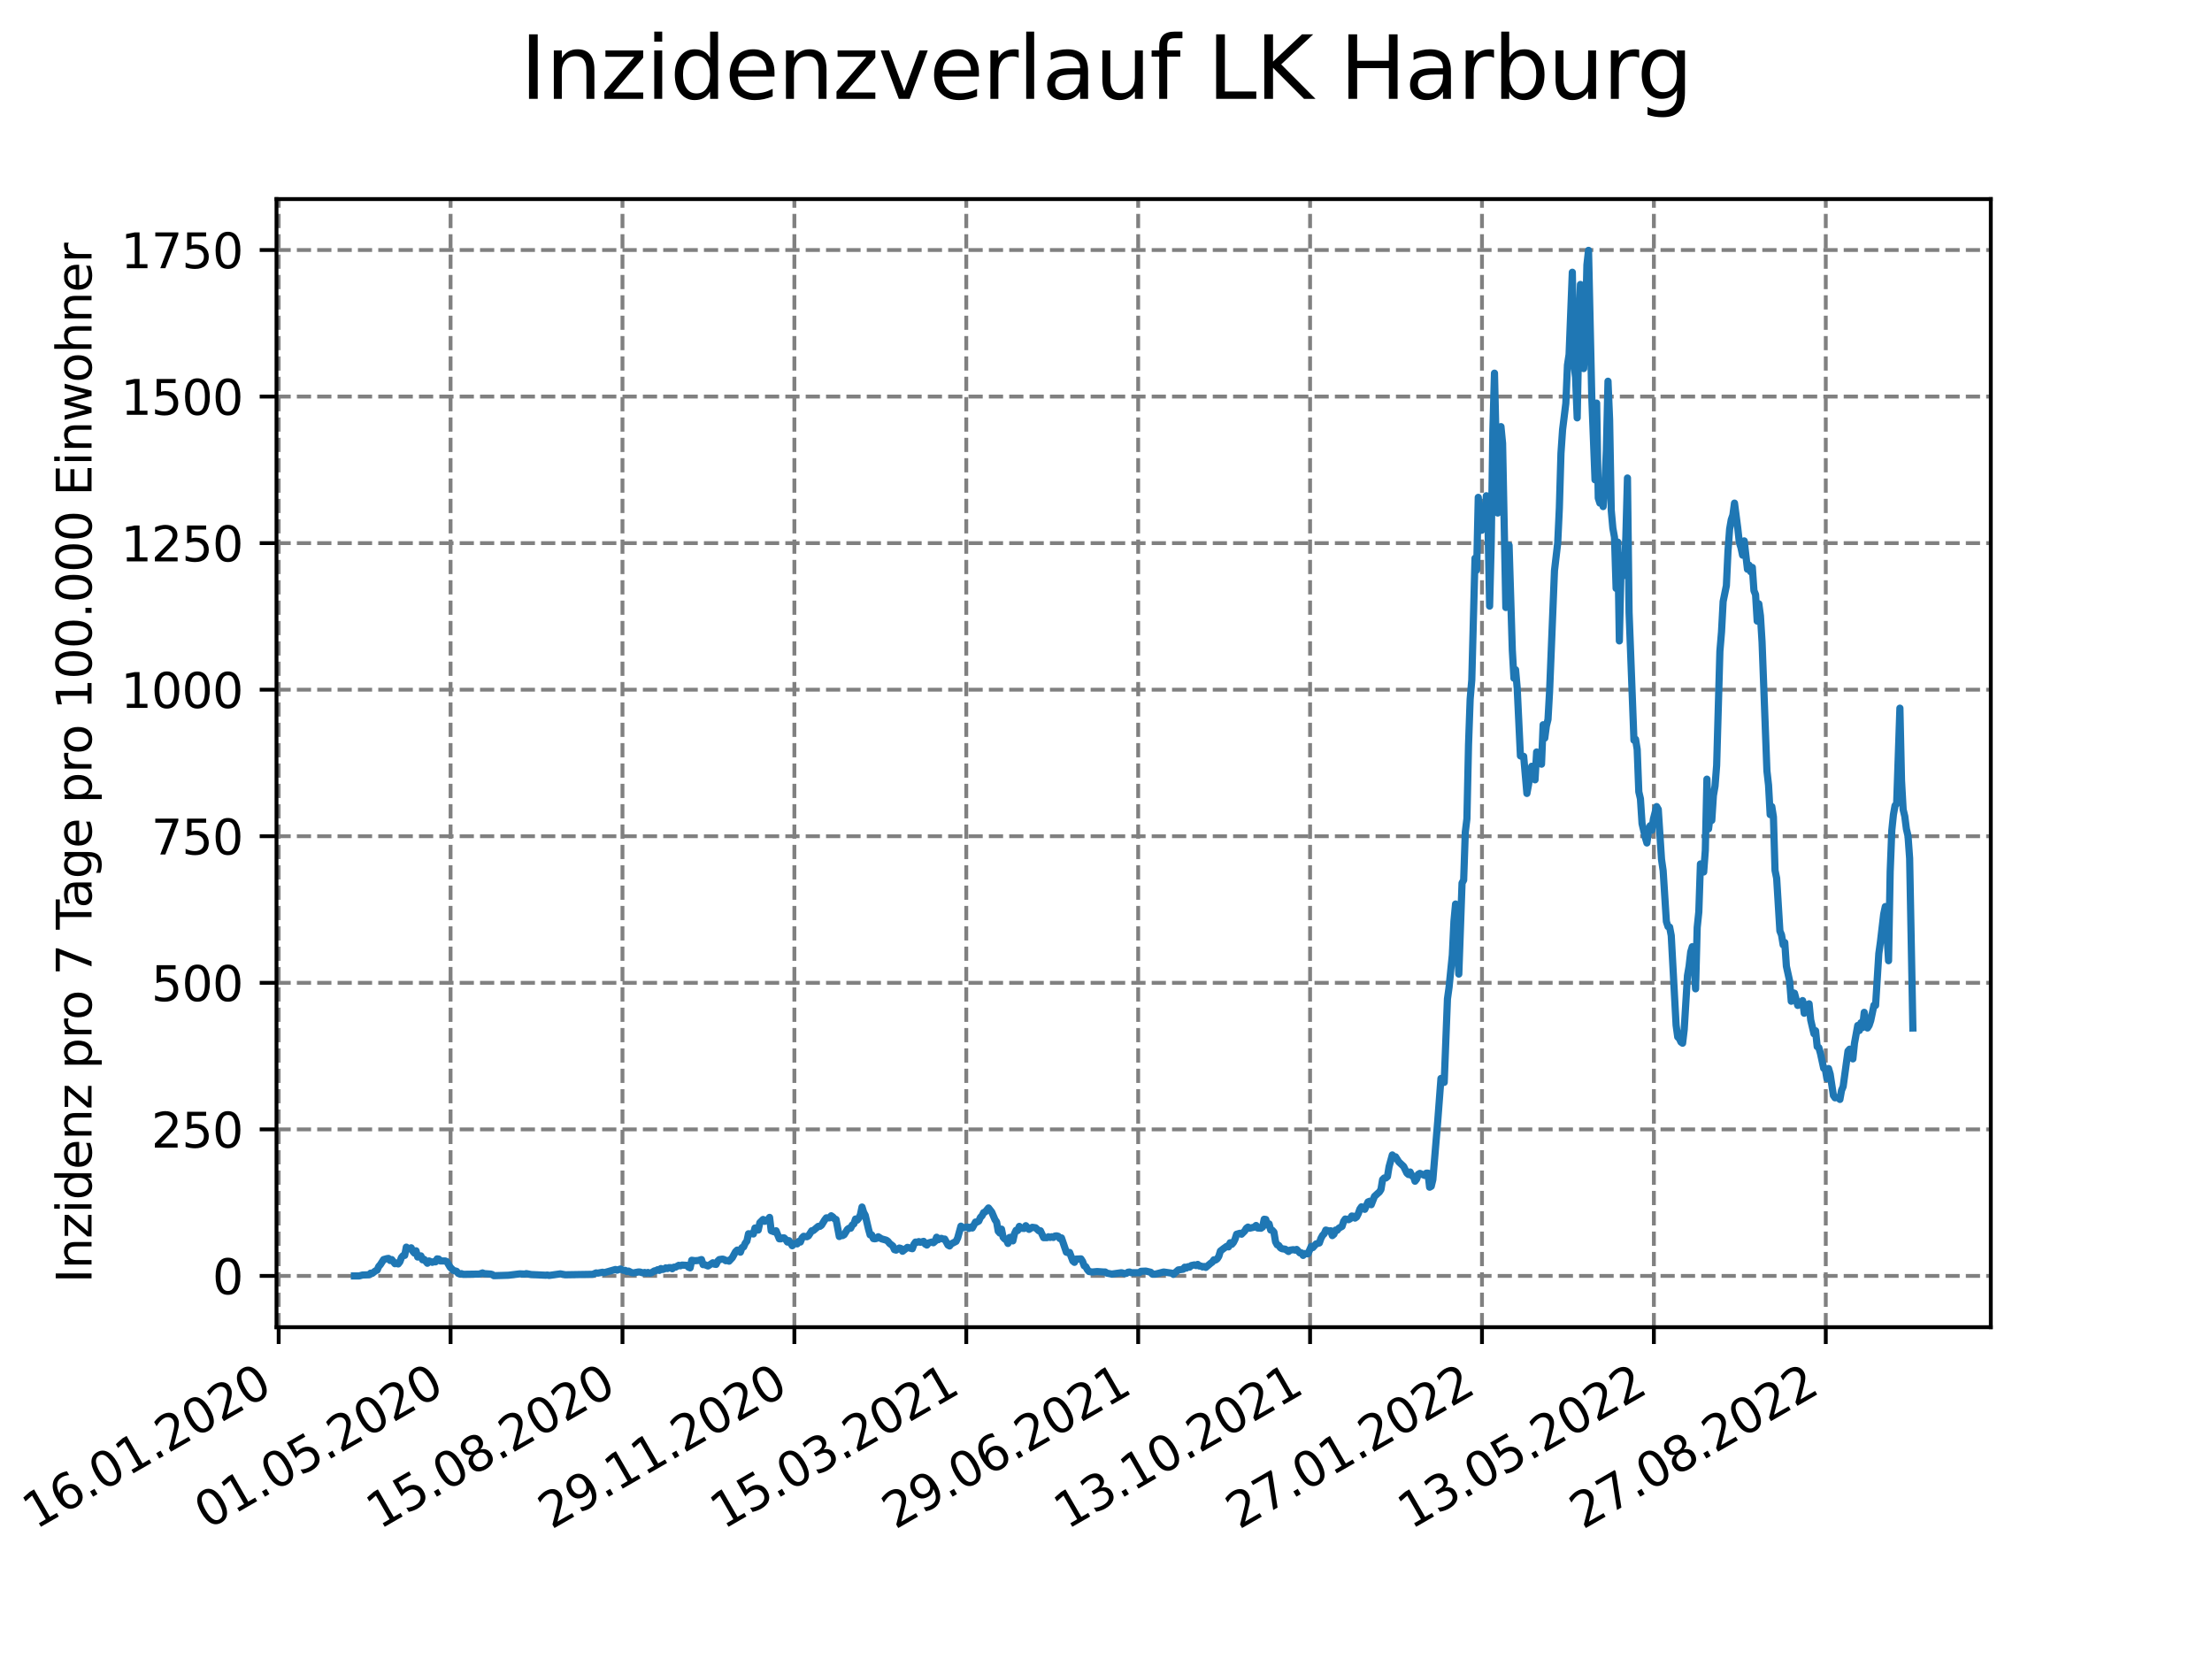 <?xml version="1.0" encoding="utf-8" standalone="no"?>
<!DOCTYPE svg PUBLIC "-//W3C//DTD SVG 1.1//EN"
  "http://www.w3.org/Graphics/SVG/1.1/DTD/svg11.dtd">
<svg xmlns:xlink="http://www.w3.org/1999/xlink" width="460.8pt" height="345.6pt" viewBox="0 0 460.8 345.6" xmlns="http://www.w3.org/2000/svg" version="1.1">
 <defs>
  <style type="text/css">*{stroke-linejoin: round; stroke-linecap: butt}</style>
 </defs>
 <g id="figure_1">
  <g id="patch_1">
   <path d="M 0 345.6 
L 460.8 345.6 
L 460.8 0 
L 0 0 
z
" style="fill: #ffffff"/>
  </g>
  <g id="axes_1">
   <g id="patch_2">
    <path d="M 57.6 276.48 
L 414.72 276.48 
L 414.72 41.472 
L 57.6 41.472 
z
" style="fill: #ffffff"/>
   </g>
   <g id="matplotlib.axis_1">
    <g id="xtick_1">
     <g id="line2d_1">
      <path d="M 58.053 276.48 
L 58.053 41.472 
" clip-path="url(#pe57110c3c1)" style="fill: none; stroke-dasharray: 2.96,1.28; stroke-dashoffset: 0; stroke: #808080; stroke-width: 0.8"/>
     </g>
     <g id="line2d_2">
      <defs>
       <path id="mdb5faaf3c0" d="M 0 0 
L 0 3.5 
" style="stroke: #000000; stroke-width: 0.8"/>
      </defs>
      <g>
       <use xlink:href="#mdb5faaf3c0" x="58.053" y="276.48" style="stroke: #000000; stroke-width: 0.8"/>
      </g>
     </g>
     <g id="text_1">
      <!-- 16.01.2020 -->
      <g transform="translate(7.428 318.689) rotate(-30) scale(0.1 -0.1)">
       <defs>
        <path id="DejaVuSans-31" d="M 794 531 
L 1825 531 
L 1825 4091 
L 703 3866 
L 703 4441 
L 1819 4666 
L 2450 4666 
L 2450 531 
L 3481 531 
L 3481 0 
L 794 0 
L 794 531 
z
" transform="scale(0.016)"/>
        <path id="DejaVuSans-36" d="M 2113 2584 
Q 1688 2584 1439 2293 
Q 1191 2003 1191 1497 
Q 1191 994 1439 701 
Q 1688 409 2113 409 
Q 2538 409 2786 701 
Q 3034 994 3034 1497 
Q 3034 2003 2786 2293 
Q 2538 2584 2113 2584 
z
M 3366 4563 
L 3366 3988 
Q 3128 4100 2886 4159 
Q 2644 4219 2406 4219 
Q 1781 4219 1451 3797 
Q 1122 3375 1075 2522 
Q 1259 2794 1537 2939 
Q 1816 3084 2150 3084 
Q 2853 3084 3261 2657 
Q 3669 2231 3669 1497 
Q 3669 778 3244 343 
Q 2819 -91 2113 -91 
Q 1303 -91 875 529 
Q 447 1150 447 2328 
Q 447 3434 972 4092 
Q 1497 4750 2381 4750 
Q 2619 4750 2861 4703 
Q 3103 4656 3366 4563 
z
" transform="scale(0.016)"/>
        <path id="DejaVuSans-2e" d="M 684 794 
L 1344 794 
L 1344 0 
L 684 0 
L 684 794 
z
" transform="scale(0.016)"/>
        <path id="DejaVuSans-30" d="M 2034 4250 
Q 1547 4250 1301 3770 
Q 1056 3291 1056 2328 
Q 1056 1369 1301 889 
Q 1547 409 2034 409 
Q 2525 409 2770 889 
Q 3016 1369 3016 2328 
Q 3016 3291 2770 3770 
Q 2525 4250 2034 4250 
z
M 2034 4750 
Q 2819 4750 3233 4129 
Q 3647 3509 3647 2328 
Q 3647 1150 3233 529 
Q 2819 -91 2034 -91 
Q 1250 -91 836 529 
Q 422 1150 422 2328 
Q 422 3509 836 4129 
Q 1250 4750 2034 4750 
z
" transform="scale(0.016)"/>
        <path id="DejaVuSans-32" d="M 1228 531 
L 3431 531 
L 3431 0 
L 469 0 
L 469 531 
Q 828 903 1448 1529 
Q 2069 2156 2228 2338 
Q 2531 2678 2651 2914 
Q 2772 3150 2772 3378 
Q 2772 3750 2511 3984 
Q 2250 4219 1831 4219 
Q 1534 4219 1204 4116 
Q 875 4013 500 3803 
L 500 4441 
Q 881 4594 1212 4672 
Q 1544 4750 1819 4750 
Q 2544 4750 2975 4387 
Q 3406 4025 3406 3419 
Q 3406 3131 3298 2873 
Q 3191 2616 2906 2266 
Q 2828 2175 2409 1742 
Q 1991 1309 1228 531 
z
" transform="scale(0.016)"/>
       </defs>
       <use xlink:href="#DejaVuSans-31"/>
       <use xlink:href="#DejaVuSans-36" x="63.623"/>
       <use xlink:href="#DejaVuSans-2e" x="127.246"/>
       <use xlink:href="#DejaVuSans-30" x="159.033"/>
       <use xlink:href="#DejaVuSans-31" x="222.656"/>
       <use xlink:href="#DejaVuSans-2e" x="286.279"/>
       <use xlink:href="#DejaVuSans-32" x="318.066"/>
       <use xlink:href="#DejaVuSans-30" x="381.689"/>
       <use xlink:href="#DejaVuSans-32" x="445.312"/>
       <use xlink:href="#DejaVuSans-30" x="508.936"/>
      </g>
     </g>
    </g>
    <g id="xtick_2">
     <g id="line2d_3">
      <path d="M 93.863 276.48 
L 93.863 41.472 
" clip-path="url(#pe57110c3c1)" style="fill: none; stroke-dasharray: 2.96,1.28; stroke-dashoffset: 0; stroke: #808080; stroke-width: 0.8"/>
     </g>
     <g id="line2d_4">
      <g>
       <use xlink:href="#mdb5faaf3c0" x="93.863" y="276.48" style="stroke: #000000; stroke-width: 0.8"/>
      </g>
     </g>
     <g id="text_2">
      <!-- 01.05.2020 -->
      <g transform="translate(43.238 318.689) rotate(-30) scale(0.1 -0.1)">
       <defs>
        <path id="DejaVuSans-35" d="M 691 4666 
L 3169 4666 
L 3169 4134 
L 1269 4134 
L 1269 2991 
Q 1406 3038 1543 3061 
Q 1681 3084 1819 3084 
Q 2600 3084 3056 2656 
Q 3513 2228 3513 1497 
Q 3513 744 3044 326 
Q 2575 -91 1722 -91 
Q 1428 -91 1123 -41 
Q 819 9 494 109 
L 494 744 
Q 775 591 1075 516 
Q 1375 441 1709 441 
Q 2250 441 2565 725 
Q 2881 1009 2881 1497 
Q 2881 1984 2565 2268 
Q 2250 2553 1709 2553 
Q 1456 2553 1204 2497 
Q 953 2441 691 2322 
L 691 4666 
z
" transform="scale(0.016)"/>
       </defs>
       <use xlink:href="#DejaVuSans-30"/>
       <use xlink:href="#DejaVuSans-31" x="63.623"/>
       <use xlink:href="#DejaVuSans-2e" x="127.246"/>
       <use xlink:href="#DejaVuSans-30" x="159.033"/>
       <use xlink:href="#DejaVuSans-35" x="222.656"/>
       <use xlink:href="#DejaVuSans-2e" x="286.279"/>
       <use xlink:href="#DejaVuSans-32" x="318.066"/>
       <use xlink:href="#DejaVuSans-30" x="381.689"/>
       <use xlink:href="#DejaVuSans-32" x="445.312"/>
       <use xlink:href="#DejaVuSans-30" x="508.936"/>
      </g>
     </g>
    </g>
    <g id="xtick_3">
     <g id="line2d_5">
      <path d="M 129.673 276.48 
L 129.673 41.472 
" clip-path="url(#pe57110c3c1)" style="fill: none; stroke-dasharray: 2.96,1.28; stroke-dashoffset: 0; stroke: #808080; stroke-width: 0.8"/>
     </g>
     <g id="line2d_6">
      <g>
       <use xlink:href="#mdb5faaf3c0" x="129.673" y="276.48" style="stroke: #000000; stroke-width: 0.8"/>
      </g>
     </g>
     <g id="text_3">
      <!-- 15.08.2020 -->
      <g transform="translate(79.048 318.689) rotate(-30) scale(0.1 -0.1)">
       <defs>
        <path id="DejaVuSans-38" d="M 2034 2216 
Q 1584 2216 1326 1975 
Q 1069 1734 1069 1313 
Q 1069 891 1326 650 
Q 1584 409 2034 409 
Q 2484 409 2743 651 
Q 3003 894 3003 1313 
Q 3003 1734 2745 1975 
Q 2488 2216 2034 2216 
z
M 1403 2484 
Q 997 2584 770 2862 
Q 544 3141 544 3541 
Q 544 4100 942 4425 
Q 1341 4750 2034 4750 
Q 2731 4750 3128 4425 
Q 3525 4100 3525 3541 
Q 3525 3141 3298 2862 
Q 3072 2584 2669 2484 
Q 3125 2378 3379 2068 
Q 3634 1759 3634 1313 
Q 3634 634 3220 271 
Q 2806 -91 2034 -91 
Q 1263 -91 848 271 
Q 434 634 434 1313 
Q 434 1759 690 2068 
Q 947 2378 1403 2484 
z
M 1172 3481 
Q 1172 3119 1398 2916 
Q 1625 2713 2034 2713 
Q 2441 2713 2670 2916 
Q 2900 3119 2900 3481 
Q 2900 3844 2670 4047 
Q 2441 4250 2034 4250 
Q 1625 4250 1398 4047 
Q 1172 3844 1172 3481 
z
" transform="scale(0.016)"/>
       </defs>
       <use xlink:href="#DejaVuSans-31"/>
       <use xlink:href="#DejaVuSans-35" x="63.623"/>
       <use xlink:href="#DejaVuSans-2e" x="127.246"/>
       <use xlink:href="#DejaVuSans-30" x="159.033"/>
       <use xlink:href="#DejaVuSans-38" x="222.656"/>
       <use xlink:href="#DejaVuSans-2e" x="286.279"/>
       <use xlink:href="#DejaVuSans-32" x="318.066"/>
       <use xlink:href="#DejaVuSans-30" x="381.689"/>
       <use xlink:href="#DejaVuSans-32" x="445.312"/>
       <use xlink:href="#DejaVuSans-30" x="508.936"/>
      </g>
     </g>
    </g>
    <g id="xtick_4">
     <g id="line2d_7">
      <path d="M 165.483 276.48 
L 165.483 41.472 
" clip-path="url(#pe57110c3c1)" style="fill: none; stroke-dasharray: 2.96,1.28; stroke-dashoffset: 0; stroke: #808080; stroke-width: 0.8"/>
     </g>
     <g id="line2d_8">
      <g>
       <use xlink:href="#mdb5faaf3c0" x="165.483" y="276.48" style="stroke: #000000; stroke-width: 0.8"/>
      </g>
     </g>
     <g id="text_4">
      <!-- 29.11.2020 -->
      <g transform="translate(114.858 318.689) rotate(-30) scale(0.1 -0.1)">
       <defs>
        <path id="DejaVuSans-39" d="M 703 97 
L 703 672 
Q 941 559 1184 500 
Q 1428 441 1663 441 
Q 2288 441 2617 861 
Q 2947 1281 2994 2138 
Q 2813 1869 2534 1725 
Q 2256 1581 1919 1581 
Q 1219 1581 811 2004 
Q 403 2428 403 3163 
Q 403 3881 828 4315 
Q 1253 4750 1959 4750 
Q 2769 4750 3195 4129 
Q 3622 3509 3622 2328 
Q 3622 1225 3098 567 
Q 2575 -91 1691 -91 
Q 1453 -91 1209 -44 
Q 966 3 703 97 
z
M 1959 2075 
Q 2384 2075 2632 2365 
Q 2881 2656 2881 3163 
Q 2881 3666 2632 3958 
Q 2384 4250 1959 4250 
Q 1534 4250 1286 3958 
Q 1038 3666 1038 3163 
Q 1038 2656 1286 2365 
Q 1534 2075 1959 2075 
z
" transform="scale(0.016)"/>
       </defs>
       <use xlink:href="#DejaVuSans-32"/>
       <use xlink:href="#DejaVuSans-39" x="63.623"/>
       <use xlink:href="#DejaVuSans-2e" x="127.246"/>
       <use xlink:href="#DejaVuSans-31" x="159.033"/>
       <use xlink:href="#DejaVuSans-31" x="222.656"/>
       <use xlink:href="#DejaVuSans-2e" x="286.279"/>
       <use xlink:href="#DejaVuSans-32" x="318.066"/>
       <use xlink:href="#DejaVuSans-30" x="381.689"/>
       <use xlink:href="#DejaVuSans-32" x="445.312"/>
       <use xlink:href="#DejaVuSans-30" x="508.936"/>
      </g>
     </g>
    </g>
    <g id="xtick_5">
     <g id="line2d_9">
      <path d="M 201.293 276.48 
L 201.293 41.472 
" clip-path="url(#pe57110c3c1)" style="fill: none; stroke-dasharray: 2.96,1.28; stroke-dashoffset: 0; stroke: #808080; stroke-width: 0.8"/>
     </g>
     <g id="line2d_10">
      <g>
       <use xlink:href="#mdb5faaf3c0" x="201.293" y="276.48" style="stroke: #000000; stroke-width: 0.8"/>
      </g>
     </g>
     <g id="text_5">
      <!-- 15.03.2021 -->
      <g transform="translate(150.668 318.689) rotate(-30) scale(0.1 -0.1)">
       <defs>
        <path id="DejaVuSans-33" d="M 2597 2516 
Q 3050 2419 3304 2112 
Q 3559 1806 3559 1356 
Q 3559 666 3084 287 
Q 2609 -91 1734 -91 
Q 1441 -91 1130 -33 
Q 819 25 488 141 
L 488 750 
Q 750 597 1062 519 
Q 1375 441 1716 441 
Q 2309 441 2620 675 
Q 2931 909 2931 1356 
Q 2931 1769 2642 2001 
Q 2353 2234 1838 2234 
L 1294 2234 
L 1294 2753 
L 1863 2753 
Q 2328 2753 2575 2939 
Q 2822 3125 2822 3475 
Q 2822 3834 2567 4026 
Q 2313 4219 1838 4219 
Q 1578 4219 1281 4162 
Q 984 4106 628 3988 
L 628 4550 
Q 988 4650 1302 4700 
Q 1616 4750 1894 4750 
Q 2613 4750 3031 4423 
Q 3450 4097 3450 3541 
Q 3450 3153 3228 2886 
Q 3006 2619 2597 2516 
z
" transform="scale(0.016)"/>
       </defs>
       <use xlink:href="#DejaVuSans-31"/>
       <use xlink:href="#DejaVuSans-35" x="63.623"/>
       <use xlink:href="#DejaVuSans-2e" x="127.246"/>
       <use xlink:href="#DejaVuSans-30" x="159.033"/>
       <use xlink:href="#DejaVuSans-33" x="222.656"/>
       <use xlink:href="#DejaVuSans-2e" x="286.279"/>
       <use xlink:href="#DejaVuSans-32" x="318.066"/>
       <use xlink:href="#DejaVuSans-30" x="381.689"/>
       <use xlink:href="#DejaVuSans-32" x="445.312"/>
       <use xlink:href="#DejaVuSans-31" x="508.936"/>
      </g>
     </g>
    </g>
    <g id="xtick_6">
     <g id="line2d_11">
      <path d="M 237.103 276.48 
L 237.103 41.472 
" clip-path="url(#pe57110c3c1)" style="fill: none; stroke-dasharray: 2.96,1.28; stroke-dashoffset: 0; stroke: #808080; stroke-width: 0.8"/>
     </g>
     <g id="line2d_12">
      <g>
       <use xlink:href="#mdb5faaf3c0" x="237.103" y="276.48" style="stroke: #000000; stroke-width: 0.8"/>
      </g>
     </g>
     <g id="text_6">
      <!-- 29.06.2021 -->
      <g transform="translate(186.478 318.689) rotate(-30) scale(0.1 -0.1)">
       <use xlink:href="#DejaVuSans-32"/>
       <use xlink:href="#DejaVuSans-39" x="63.623"/>
       <use xlink:href="#DejaVuSans-2e" x="127.246"/>
       <use xlink:href="#DejaVuSans-30" x="159.033"/>
       <use xlink:href="#DejaVuSans-36" x="222.656"/>
       <use xlink:href="#DejaVuSans-2e" x="286.279"/>
       <use xlink:href="#DejaVuSans-32" x="318.066"/>
       <use xlink:href="#DejaVuSans-30" x="381.689"/>
       <use xlink:href="#DejaVuSans-32" x="445.312"/>
       <use xlink:href="#DejaVuSans-31" x="508.936"/>
      </g>
     </g>
    </g>
    <g id="xtick_7">
     <g id="line2d_13">
      <path d="M 272.913 276.48 
L 272.913 41.472 
" clip-path="url(#pe57110c3c1)" style="fill: none; stroke-dasharray: 2.96,1.28; stroke-dashoffset: 0; stroke: #808080; stroke-width: 0.8"/>
     </g>
     <g id="line2d_14">
      <g>
       <use xlink:href="#mdb5faaf3c0" x="272.913" y="276.48" style="stroke: #000000; stroke-width: 0.8"/>
      </g>
     </g>
     <g id="text_7">
      <!-- 13.10.2021 -->
      <g transform="translate(222.288 318.689) rotate(-30) scale(0.1 -0.1)">
       <use xlink:href="#DejaVuSans-31"/>
       <use xlink:href="#DejaVuSans-33" x="63.623"/>
       <use xlink:href="#DejaVuSans-2e" x="127.246"/>
       <use xlink:href="#DejaVuSans-31" x="159.033"/>
       <use xlink:href="#DejaVuSans-30" x="222.656"/>
       <use xlink:href="#DejaVuSans-2e" x="286.279"/>
       <use xlink:href="#DejaVuSans-32" x="318.066"/>
       <use xlink:href="#DejaVuSans-30" x="381.689"/>
       <use xlink:href="#DejaVuSans-32" x="445.312"/>
       <use xlink:href="#DejaVuSans-31" x="508.936"/>
      </g>
     </g>
    </g>
    <g id="xtick_8">
     <g id="line2d_15">
      <path d="M 308.723 276.48 
L 308.723 41.472 
" clip-path="url(#pe57110c3c1)" style="fill: none; stroke-dasharray: 2.96,1.28; stroke-dashoffset: 0; stroke: #808080; stroke-width: 0.8"/>
     </g>
     <g id="line2d_16">
      <g>
       <use xlink:href="#mdb5faaf3c0" x="308.723" y="276.48" style="stroke: #000000; stroke-width: 0.8"/>
      </g>
     </g>
     <g id="text_8">
      <!-- 27.01.2022 -->
      <g transform="translate(258.098 318.689) rotate(-30) scale(0.1 -0.1)">
       <defs>
        <path id="DejaVuSans-37" d="M 525 4666 
L 3525 4666 
L 3525 4397 
L 1831 0 
L 1172 0 
L 2766 4134 
L 525 4134 
L 525 4666 
z
" transform="scale(0.016)"/>
       </defs>
       <use xlink:href="#DejaVuSans-32"/>
       <use xlink:href="#DejaVuSans-37" x="63.623"/>
       <use xlink:href="#DejaVuSans-2e" x="127.246"/>
       <use xlink:href="#DejaVuSans-30" x="159.033"/>
       <use xlink:href="#DejaVuSans-31" x="222.656"/>
       <use xlink:href="#DejaVuSans-2e" x="286.279"/>
       <use xlink:href="#DejaVuSans-32" x="318.066"/>
       <use xlink:href="#DejaVuSans-30" x="381.689"/>
       <use xlink:href="#DejaVuSans-32" x="445.312"/>
       <use xlink:href="#DejaVuSans-32" x="508.936"/>
      </g>
     </g>
    </g>
    <g id="xtick_9">
     <g id="line2d_17">
      <path d="M 344.533 276.48 
L 344.533 41.472 
" clip-path="url(#pe57110c3c1)" style="fill: none; stroke-dasharray: 2.96,1.28; stroke-dashoffset: 0; stroke: #808080; stroke-width: 0.8"/>
     </g>
     <g id="line2d_18">
      <g>
       <use xlink:href="#mdb5faaf3c0" x="344.533" y="276.48" style="stroke: #000000; stroke-width: 0.8"/>
      </g>
     </g>
     <g id="text_9">
      <!-- 13.05.2022 -->
      <g transform="translate(293.908 318.689) rotate(-30) scale(0.1 -0.1)">
       <use xlink:href="#DejaVuSans-31"/>
       <use xlink:href="#DejaVuSans-33" x="63.623"/>
       <use xlink:href="#DejaVuSans-2e" x="127.246"/>
       <use xlink:href="#DejaVuSans-30" x="159.033"/>
       <use xlink:href="#DejaVuSans-35" x="222.656"/>
       <use xlink:href="#DejaVuSans-2e" x="286.279"/>
       <use xlink:href="#DejaVuSans-32" x="318.066"/>
       <use xlink:href="#DejaVuSans-30" x="381.689"/>
       <use xlink:href="#DejaVuSans-32" x="445.312"/>
       <use xlink:href="#DejaVuSans-32" x="508.936"/>
      </g>
     </g>
    </g>
    <g id="xtick_10">
     <g id="line2d_19">
      <path d="M 380.343 276.48 
L 380.343 41.472 
" clip-path="url(#pe57110c3c1)" style="fill: none; stroke-dasharray: 2.96,1.28; stroke-dashoffset: 0; stroke: #808080; stroke-width: 0.8"/>
     </g>
     <g id="line2d_20">
      <g>
       <use xlink:href="#mdb5faaf3c0" x="380.343" y="276.48" style="stroke: #000000; stroke-width: 0.8"/>
      </g>
     </g>
     <g id="text_10">
      <!-- 27.08.2022 -->
      <g transform="translate(329.718 318.689) rotate(-30) scale(0.1 -0.1)">
       <use xlink:href="#DejaVuSans-32"/>
       <use xlink:href="#DejaVuSans-37" x="63.623"/>
       <use xlink:href="#DejaVuSans-2e" x="127.246"/>
       <use xlink:href="#DejaVuSans-30" x="159.033"/>
       <use xlink:href="#DejaVuSans-38" x="222.656"/>
       <use xlink:href="#DejaVuSans-2e" x="286.279"/>
       <use xlink:href="#DejaVuSans-32" x="318.066"/>
       <use xlink:href="#DejaVuSans-30" x="381.689"/>
       <use xlink:href="#DejaVuSans-32" x="445.312"/>
       <use xlink:href="#DejaVuSans-32" x="508.936"/>
      </g>
     </g>
    </g>
   </g>
   <g id="matplotlib.axis_2">
    <g id="ytick_1">
     <g id="line2d_21">
      <path d="M 57.6 265.798 
L 414.72 265.798 
" clip-path="url(#pe57110c3c1)" style="fill: none; stroke-dasharray: 2.96,1.28; stroke-dashoffset: 0; stroke: #808080; stroke-width: 0.8"/>
     </g>
     <g id="line2d_22">
      <defs>
       <path id="m5d2e116c5f" d="M 0 0 
L -3.5 0 
" style="stroke: #000000; stroke-width: 0.8"/>
      </defs>
      <g>
       <use xlink:href="#m5d2e116c5f" x="57.6" y="265.798" style="stroke: #000000; stroke-width: 0.8"/>
      </g>
     </g>
     <g id="text_11">
      <!-- 0 -->
      <g transform="translate(44.237 269.597) scale(0.1 -0.1)">
       <use xlink:href="#DejaVuSans-30"/>
      </g>
     </g>
    </g>
    <g id="ytick_2">
     <g id="line2d_23">
      <path d="M 57.6 235.267 
L 414.72 235.267 
" clip-path="url(#pe57110c3c1)" style="fill: none; stroke-dasharray: 2.96,1.28; stroke-dashoffset: 0; stroke: #808080; stroke-width: 0.8"/>
     </g>
     <g id="line2d_24">
      <g>
       <use xlink:href="#m5d2e116c5f" x="57.6" y="235.267" style="stroke: #000000; stroke-width: 0.8"/>
      </g>
     </g>
     <g id="text_12">
      <!-- 250 -->
      <g transform="translate(31.512 239.066) scale(0.1 -0.1)">
       <use xlink:href="#DejaVuSans-32"/>
       <use xlink:href="#DejaVuSans-35" x="63.623"/>
       <use xlink:href="#DejaVuSans-30" x="127.246"/>
      </g>
     </g>
    </g>
    <g id="ytick_3">
     <g id="line2d_25">
      <path d="M 57.6 204.736 
L 414.72 204.736 
" clip-path="url(#pe57110c3c1)" style="fill: none; stroke-dasharray: 2.96,1.28; stroke-dashoffset: 0; stroke: #808080; stroke-width: 0.8"/>
     </g>
     <g id="line2d_26">
      <g>
       <use xlink:href="#m5d2e116c5f" x="57.6" y="204.736" style="stroke: #000000; stroke-width: 0.8"/>
      </g>
     </g>
     <g id="text_13">
      <!-- 500 -->
      <g transform="translate(31.512 208.535) scale(0.1 -0.1)">
       <use xlink:href="#DejaVuSans-35"/>
       <use xlink:href="#DejaVuSans-30" x="63.623"/>
       <use xlink:href="#DejaVuSans-30" x="127.246"/>
      </g>
     </g>
    </g>
    <g id="ytick_4">
     <g id="line2d_27">
      <path d="M 57.6 174.205 
L 414.72 174.205 
" clip-path="url(#pe57110c3c1)" style="fill: none; stroke-dasharray: 2.96,1.28; stroke-dashoffset: 0; stroke: #808080; stroke-width: 0.8"/>
     </g>
     <g id="line2d_28">
      <g>
       <use xlink:href="#m5d2e116c5f" x="57.6" y="174.205" style="stroke: #000000; stroke-width: 0.8"/>
      </g>
     </g>
     <g id="text_14">
      <!-- 750 -->
      <g transform="translate(31.512 178.004) scale(0.1 -0.1)">
       <use xlink:href="#DejaVuSans-37"/>
       <use xlink:href="#DejaVuSans-35" x="63.623"/>
       <use xlink:href="#DejaVuSans-30" x="127.246"/>
      </g>
     </g>
    </g>
    <g id="ytick_5">
     <g id="line2d_29">
      <path d="M 57.6 143.673 
L 414.72 143.673 
" clip-path="url(#pe57110c3c1)" style="fill: none; stroke-dasharray: 2.96,1.28; stroke-dashoffset: 0; stroke: #808080; stroke-width: 0.8"/>
     </g>
     <g id="line2d_30">
      <g>
       <use xlink:href="#m5d2e116c5f" x="57.6" y="143.673" style="stroke: #000000; stroke-width: 0.8"/>
      </g>
     </g>
     <g id="text_15">
      <!-- 1000 -->
      <g transform="translate(25.15 147.473) scale(0.1 -0.1)">
       <use xlink:href="#DejaVuSans-31"/>
       <use xlink:href="#DejaVuSans-30" x="63.623"/>
       <use xlink:href="#DejaVuSans-30" x="127.246"/>
       <use xlink:href="#DejaVuSans-30" x="190.869"/>
      </g>
     </g>
    </g>
    <g id="ytick_6">
     <g id="line2d_31">
      <path d="M 57.6 113.142 
L 414.72 113.142 
" clip-path="url(#pe57110c3c1)" style="fill: none; stroke-dasharray: 2.96,1.28; stroke-dashoffset: 0; stroke: #808080; stroke-width: 0.8"/>
     </g>
     <g id="line2d_32">
      <g>
       <use xlink:href="#m5d2e116c5f" x="57.6" y="113.142" style="stroke: #000000; stroke-width: 0.8"/>
      </g>
     </g>
     <g id="text_16">
      <!-- 1250 -->
      <g transform="translate(25.15 116.942) scale(0.1 -0.1)">
       <use xlink:href="#DejaVuSans-31"/>
       <use xlink:href="#DejaVuSans-32" x="63.623"/>
       <use xlink:href="#DejaVuSans-35" x="127.246"/>
       <use xlink:href="#DejaVuSans-30" x="190.869"/>
      </g>
     </g>
    </g>
    <g id="ytick_7">
     <g id="line2d_33">
      <path d="M 57.6 82.611 
L 414.72 82.611 
" clip-path="url(#pe57110c3c1)" style="fill: none; stroke-dasharray: 2.96,1.28; stroke-dashoffset: 0; stroke: #808080; stroke-width: 0.8"/>
     </g>
     <g id="line2d_34">
      <g>
       <use xlink:href="#m5d2e116c5f" x="57.6" y="82.611" style="stroke: #000000; stroke-width: 0.8"/>
      </g>
     </g>
     <g id="text_17">
      <!-- 1500 -->
      <g transform="translate(25.15 86.41) scale(0.1 -0.1)">
       <use xlink:href="#DejaVuSans-31"/>
       <use xlink:href="#DejaVuSans-35" x="63.623"/>
       <use xlink:href="#DejaVuSans-30" x="127.246"/>
       <use xlink:href="#DejaVuSans-30" x="190.869"/>
      </g>
     </g>
    </g>
    <g id="ytick_8">
     <g id="line2d_35">
      <path d="M 57.6 52.08 
L 414.72 52.08 
" clip-path="url(#pe57110c3c1)" style="fill: none; stroke-dasharray: 2.96,1.28; stroke-dashoffset: 0; stroke: #808080; stroke-width: 0.8"/>
     </g>
     <g id="line2d_36">
      <g>
       <use xlink:href="#m5d2e116c5f" x="57.6" y="52.08" style="stroke: #000000; stroke-width: 0.8"/>
      </g>
     </g>
     <g id="text_18">
      <!-- 1750 -->
      <g transform="translate(25.15 55.879) scale(0.1 -0.1)">
       <use xlink:href="#DejaVuSans-31"/>
       <use xlink:href="#DejaVuSans-37" x="63.623"/>
       <use xlink:href="#DejaVuSans-35" x="127.246"/>
       <use xlink:href="#DejaVuSans-30" x="190.869"/>
      </g>
     </g>
    </g>
    <g id="text_19">
     <!-- Inzidenz pro 7 Tage pro 100.000 Einwohner -->
     <g transform="translate(19.07 267.301) rotate(-90) scale(0.1 -0.1)">
      <defs>
       <path id="DejaVuSans-49" d="M 628 4666 
L 1259 4666 
L 1259 0 
L 628 0 
L 628 4666 
z
" transform="scale(0.016)"/>
       <path id="DejaVuSans-6e" d="M 3513 2113 
L 3513 0 
L 2938 0 
L 2938 2094 
Q 2938 2591 2744 2837 
Q 2550 3084 2163 3084 
Q 1697 3084 1428 2787 
Q 1159 2491 1159 1978 
L 1159 0 
L 581 0 
L 581 3500 
L 1159 3500 
L 1159 2956 
Q 1366 3272 1645 3428 
Q 1925 3584 2291 3584 
Q 2894 3584 3203 3211 
Q 3513 2838 3513 2113 
z
" transform="scale(0.016)"/>
       <path id="DejaVuSans-7a" d="M 353 3500 
L 3084 3500 
L 3084 2975 
L 922 459 
L 3084 459 
L 3084 0 
L 275 0 
L 275 525 
L 2438 3041 
L 353 3041 
L 353 3500 
z
" transform="scale(0.016)"/>
       <path id="DejaVuSans-69" d="M 603 3500 
L 1178 3500 
L 1178 0 
L 603 0 
L 603 3500 
z
M 603 4863 
L 1178 4863 
L 1178 4134 
L 603 4134 
L 603 4863 
z
" transform="scale(0.016)"/>
       <path id="DejaVuSans-64" d="M 2906 2969 
L 2906 4863 
L 3481 4863 
L 3481 0 
L 2906 0 
L 2906 525 
Q 2725 213 2448 61 
Q 2172 -91 1784 -91 
Q 1150 -91 751 415 
Q 353 922 353 1747 
Q 353 2572 751 3078 
Q 1150 3584 1784 3584 
Q 2172 3584 2448 3432 
Q 2725 3281 2906 2969 
z
M 947 1747 
Q 947 1113 1208 752 
Q 1469 391 1925 391 
Q 2381 391 2643 752 
Q 2906 1113 2906 1747 
Q 2906 2381 2643 2742 
Q 2381 3103 1925 3103 
Q 1469 3103 1208 2742 
Q 947 2381 947 1747 
z
" transform="scale(0.016)"/>
       <path id="DejaVuSans-65" d="M 3597 1894 
L 3597 1613 
L 953 1613 
Q 991 1019 1311 708 
Q 1631 397 2203 397 
Q 2534 397 2845 478 
Q 3156 559 3463 722 
L 3463 178 
Q 3153 47 2828 -22 
Q 2503 -91 2169 -91 
Q 1331 -91 842 396 
Q 353 884 353 1716 
Q 353 2575 817 3079 
Q 1281 3584 2069 3584 
Q 2775 3584 3186 3129 
Q 3597 2675 3597 1894 
z
M 3022 2063 
Q 3016 2534 2758 2815 
Q 2500 3097 2075 3097 
Q 1594 3097 1305 2825 
Q 1016 2553 972 2059 
L 3022 2063 
z
" transform="scale(0.016)"/>
       <path id="DejaVuSans-20" transform="scale(0.016)"/>
       <path id="DejaVuSans-70" d="M 1159 525 
L 1159 -1331 
L 581 -1331 
L 581 3500 
L 1159 3500 
L 1159 2969 
Q 1341 3281 1617 3432 
Q 1894 3584 2278 3584 
Q 2916 3584 3314 3078 
Q 3713 2572 3713 1747 
Q 3713 922 3314 415 
Q 2916 -91 2278 -91 
Q 1894 -91 1617 61 
Q 1341 213 1159 525 
z
M 3116 1747 
Q 3116 2381 2855 2742 
Q 2594 3103 2138 3103 
Q 1681 3103 1420 2742 
Q 1159 2381 1159 1747 
Q 1159 1113 1420 752 
Q 1681 391 2138 391 
Q 2594 391 2855 752 
Q 3116 1113 3116 1747 
z
" transform="scale(0.016)"/>
       <path id="DejaVuSans-72" d="M 2631 2963 
Q 2534 3019 2420 3045 
Q 2306 3072 2169 3072 
Q 1681 3072 1420 2755 
Q 1159 2438 1159 1844 
L 1159 0 
L 581 0 
L 581 3500 
L 1159 3500 
L 1159 2956 
Q 1341 3275 1631 3429 
Q 1922 3584 2338 3584 
Q 2397 3584 2469 3576 
Q 2541 3569 2628 3553 
L 2631 2963 
z
" transform="scale(0.016)"/>
       <path id="DejaVuSans-6f" d="M 1959 3097 
Q 1497 3097 1228 2736 
Q 959 2375 959 1747 
Q 959 1119 1226 758 
Q 1494 397 1959 397 
Q 2419 397 2687 759 
Q 2956 1122 2956 1747 
Q 2956 2369 2687 2733 
Q 2419 3097 1959 3097 
z
M 1959 3584 
Q 2709 3584 3137 3096 
Q 3566 2609 3566 1747 
Q 3566 888 3137 398 
Q 2709 -91 1959 -91 
Q 1206 -91 779 398 
Q 353 888 353 1747 
Q 353 2609 779 3096 
Q 1206 3584 1959 3584 
z
" transform="scale(0.016)"/>
       <path id="DejaVuSans-54" d="M -19 4666 
L 3928 4666 
L 3928 4134 
L 2272 4134 
L 2272 0 
L 1638 0 
L 1638 4134 
L -19 4134 
L -19 4666 
z
" transform="scale(0.016)"/>
       <path id="DejaVuSans-61" d="M 2194 1759 
Q 1497 1759 1228 1600 
Q 959 1441 959 1056 
Q 959 750 1161 570 
Q 1363 391 1709 391 
Q 2188 391 2477 730 
Q 2766 1069 2766 1631 
L 2766 1759 
L 2194 1759 
z
M 3341 1997 
L 3341 0 
L 2766 0 
L 2766 531 
Q 2569 213 2275 61 
Q 1981 -91 1556 -91 
Q 1019 -91 701 211 
Q 384 513 384 1019 
Q 384 1609 779 1909 
Q 1175 2209 1959 2209 
L 2766 2209 
L 2766 2266 
Q 2766 2663 2505 2880 
Q 2244 3097 1772 3097 
Q 1472 3097 1187 3025 
Q 903 2953 641 2809 
L 641 3341 
Q 956 3463 1253 3523 
Q 1550 3584 1831 3584 
Q 2591 3584 2966 3190 
Q 3341 2797 3341 1997 
z
" transform="scale(0.016)"/>
       <path id="DejaVuSans-67" d="M 2906 1791 
Q 2906 2416 2648 2759 
Q 2391 3103 1925 3103 
Q 1463 3103 1205 2759 
Q 947 2416 947 1791 
Q 947 1169 1205 825 
Q 1463 481 1925 481 
Q 2391 481 2648 825 
Q 2906 1169 2906 1791 
z
M 3481 434 
Q 3481 -459 3084 -895 
Q 2688 -1331 1869 -1331 
Q 1566 -1331 1297 -1286 
Q 1028 -1241 775 -1147 
L 775 -588 
Q 1028 -725 1275 -790 
Q 1522 -856 1778 -856 
Q 2344 -856 2625 -561 
Q 2906 -266 2906 331 
L 2906 616 
Q 2728 306 2450 153 
Q 2172 0 1784 0 
Q 1141 0 747 490 
Q 353 981 353 1791 
Q 353 2603 747 3093 
Q 1141 3584 1784 3584 
Q 2172 3584 2450 3431 
Q 2728 3278 2906 2969 
L 2906 3500 
L 3481 3500 
L 3481 434 
z
" transform="scale(0.016)"/>
       <path id="DejaVuSans-45" d="M 628 4666 
L 3578 4666 
L 3578 4134 
L 1259 4134 
L 1259 2753 
L 3481 2753 
L 3481 2222 
L 1259 2222 
L 1259 531 
L 3634 531 
L 3634 0 
L 628 0 
L 628 4666 
z
" transform="scale(0.016)"/>
       <path id="DejaVuSans-77" d="M 269 3500 
L 844 3500 
L 1563 769 
L 2278 3500 
L 2956 3500 
L 3675 769 
L 4391 3500 
L 4966 3500 
L 4050 0 
L 3372 0 
L 2619 2869 
L 1863 0 
L 1184 0 
L 269 3500 
z
" transform="scale(0.016)"/>
       <path id="DejaVuSans-68" d="M 3513 2113 
L 3513 0 
L 2938 0 
L 2938 2094 
Q 2938 2591 2744 2837 
Q 2550 3084 2163 3084 
Q 1697 3084 1428 2787 
Q 1159 2491 1159 1978 
L 1159 0 
L 581 0 
L 581 4863 
L 1159 4863 
L 1159 2956 
Q 1366 3272 1645 3428 
Q 1925 3584 2291 3584 
Q 2894 3584 3203 3211 
Q 3513 2838 3513 2113 
z
" transform="scale(0.016)"/>
      </defs>
      <use xlink:href="#DejaVuSans-49"/>
      <use xlink:href="#DejaVuSans-6e" x="29.492"/>
      <use xlink:href="#DejaVuSans-7a" x="92.871"/>
      <use xlink:href="#DejaVuSans-69" x="145.361"/>
      <use xlink:href="#DejaVuSans-64" x="173.145"/>
      <use xlink:href="#DejaVuSans-65" x="236.621"/>
      <use xlink:href="#DejaVuSans-6e" x="298.145"/>
      <use xlink:href="#DejaVuSans-7a" x="361.523"/>
      <use xlink:href="#DejaVuSans-20" x="414.014"/>
      <use xlink:href="#DejaVuSans-70" x="445.801"/>
      <use xlink:href="#DejaVuSans-72" x="509.277"/>
      <use xlink:href="#DejaVuSans-6f" x="548.141"/>
      <use xlink:href="#DejaVuSans-20" x="609.322"/>
      <use xlink:href="#DejaVuSans-37" x="641.109"/>
      <use xlink:href="#DejaVuSans-20" x="704.732"/>
      <use xlink:href="#DejaVuSans-54" x="736.52"/>
      <use xlink:href="#DejaVuSans-61" x="781.104"/>
      <use xlink:href="#DejaVuSans-67" x="842.383"/>
      <use xlink:href="#DejaVuSans-65" x="905.859"/>
      <use xlink:href="#DejaVuSans-20" x="967.383"/>
      <use xlink:href="#DejaVuSans-70" x="999.17"/>
      <use xlink:href="#DejaVuSans-72" x="1062.646"/>
      <use xlink:href="#DejaVuSans-6f" x="1101.51"/>
      <use xlink:href="#DejaVuSans-20" x="1162.691"/>
      <use xlink:href="#DejaVuSans-31" x="1194.479"/>
      <use xlink:href="#DejaVuSans-30" x="1258.102"/>
      <use xlink:href="#DejaVuSans-30" x="1321.725"/>
      <use xlink:href="#DejaVuSans-2e" x="1385.348"/>
      <use xlink:href="#DejaVuSans-30" x="1417.135"/>
      <use xlink:href="#DejaVuSans-30" x="1480.758"/>
      <use xlink:href="#DejaVuSans-30" x="1544.381"/>
      <use xlink:href="#DejaVuSans-20" x="1608.004"/>
      <use xlink:href="#DejaVuSans-45" x="1639.791"/>
      <use xlink:href="#DejaVuSans-69" x="1702.975"/>
      <use xlink:href="#DejaVuSans-6e" x="1730.758"/>
      <use xlink:href="#DejaVuSans-77" x="1794.137"/>
      <use xlink:href="#DejaVuSans-6f" x="1875.924"/>
      <use xlink:href="#DejaVuSans-68" x="1937.105"/>
      <use xlink:href="#DejaVuSans-6e" x="2000.484"/>
      <use xlink:href="#DejaVuSans-65" x="2063.863"/>
      <use xlink:href="#DejaVuSans-72" x="2125.387"/>
     </g>
    </g>
   </g>
   <g id="line2d_37">
    <path d="M 73.833 265.798 
L 74.846 265.798 
L 75.522 265.606 
L 76.873 265.558 
L 77.211 265.222 
L 77.549 265.27 
L 78.225 264.742 
L 78.562 264.598 
L 78.9 263.83 
L 79.238 263.446 
L 79.914 262.39 
L 80.589 262.198 
L 80.927 262.15 
L 81.265 262.582 
L 81.603 262.39 
L 82.278 263.254 
L 82.616 263.11 
L 82.954 263.302 
L 83.292 262.87 
L 83.63 261.958 
L 83.968 261.574 
L 84.305 261.526 
L 84.643 259.798 
L 84.981 260.134 
L 85.319 260.134 
L 85.657 259.942 
L 85.995 260.662 
L 86.332 261.046 
L 86.67 260.566 
L 87.008 261.862 
L 87.684 261.622 
L 88.022 262.438 
L 88.359 262.342 
L 89.035 263.158 
L 89.373 262.678 
L 90.049 262.966 
L 90.386 262.822 
L 90.724 262.87 
L 91.062 262.246 
L 91.4 262.294 
L 91.738 262.678 
L 92.751 262.678 
L 93.089 262.822 
L 93.765 263.974 
L 94.44 264.646 
L 95.116 264.838 
L 95.454 265.27 
L 95.792 265.414 
L 96.13 265.318 
L 96.467 265.462 
L 99.846 265.414 
L 100.521 265.174 
L 100.859 265.318 
L 102.21 265.414 
L 102.548 265.51 
L 102.886 265.75 
L 105.927 265.654 
L 108.291 265.366 
L 109.305 265.414 
L 109.643 265.318 
L 110.656 265.51 
L 112.683 265.606 
L 113.697 265.654 
L 114.034 265.606 
L 114.372 265.702 
L 116.737 265.366 
L 117.751 265.558 
L 123.494 265.462 
L 124.169 265.174 
L 124.507 265.222 
L 125.521 265.03 
L 125.859 265.126 
L 128.223 264.454 
L 128.561 264.598 
L 129.237 264.358 
L 129.912 264.646 
L 130.25 264.646 
L 130.588 264.886 
L 130.926 264.79 
L 131.602 265.126 
L 131.939 265.174 
L 132.953 264.982 
L 133.291 264.982 
L 133.966 265.174 
L 134.304 265.078 
L 134.642 265.222 
L 134.98 265.078 
L 135.318 265.222 
L 135.656 265.174 
L 136.331 264.742 
L 136.669 264.694 
L 137.007 264.502 
L 137.345 264.646 
L 137.683 264.262 
L 138.02 264.454 
L 138.358 264.358 
L 138.696 264.118 
L 139.034 264.262 
L 139.372 264.07 
L 139.71 264.07 
L 140.047 264.31 
L 140.385 263.974 
L 140.723 263.974 
L 141.399 263.59 
L 141.737 263.686 
L 142.074 263.542 
L 143.088 263.59 
L 143.426 263.974 
L 143.764 264.118 
L 144.101 262.534 
L 144.777 262.63 
L 145.453 262.582 
L 146.128 262.39 
L 146.466 263.446 
L 146.804 263.446 
L 147.48 263.734 
L 148.493 263.062 
L 148.831 263.35 
L 149.169 263.398 
L 149.507 262.726 
L 149.844 262.39 
L 150.52 262.294 
L 150.858 262.39 
L 151.196 262.63 
L 151.534 262.582 
L 151.871 262.726 
L 152.547 262.006 
L 153.223 260.758 
L 153.561 260.422 
L 153.898 260.422 
L 154.236 260.854 
L 154.574 259.894 
L 154.912 259.75 
L 155.25 258.982 
L 155.588 258.55 
L 155.925 257.014 
L 156.263 257.062 
L 156.601 256.966 
L 156.939 257.062 
L 157.277 255.814 
L 157.952 256.246 
L 158.29 254.71 
L 158.966 254.038 
L 159.304 254.422 
L 159.642 254.182 
L 159.979 254.086 
L 160.317 253.606 
L 160.655 256.39 
L 161.331 256.63 
L 161.669 256.39 
L 162.344 258.07 
L 162.682 258.07 
L 163.02 257.878 
L 163.358 257.878 
L 163.695 258.214 
L 164.033 258.742 
L 164.371 258.454 
L 165.047 259.51 
L 165.385 259.078 
L 165.722 259.03 
L 166.06 259.126 
L 166.398 258.598 
L 166.736 258.742 
L 167.074 257.878 
L 167.412 257.542 
L 168.087 257.638 
L 168.425 257.446 
L 169.101 256.39 
L 169.439 256.342 
L 170.452 255.478 
L 170.79 255.478 
L 171.128 255.238 
L 171.803 254.134 
L 172.141 253.702 
L 172.817 253.702 
L 173.155 253.27 
L 173.493 253.51 
L 173.83 253.894 
L 174.168 254.038 
L 174.844 257.59 
L 175.182 257.35 
L 175.52 257.398 
L 175.857 257.206 
L 176.533 256.102 
L 176.871 255.862 
L 177.209 255.862 
L 177.547 255.19 
L 177.884 254.95 
L 178.222 253.942 
L 178.56 254.182 
L 178.898 253.798 
L 179.236 253.03 
L 179.573 251.446 
L 179.911 252.55 
L 180.249 253.174 
L 180.925 256.054 
L 181.263 257.254 
L 181.6 257.254 
L 181.938 258.022 
L 182.276 258.07 
L 182.614 257.974 
L 182.952 257.638 
L 183.627 258.07 
L 184.303 258.262 
L 184.641 258.358 
L 184.979 258.598 
L 185.317 259.03 
L 185.992 259.558 
L 186.33 260.326 
L 186.668 260.422 
L 187.344 259.99 
L 187.681 260.086 
L 188.019 260.662 
L 189.033 259.846 
L 190.046 260.134 
L 190.384 259.222 
L 190.722 258.742 
L 191.06 258.79 
L 191.398 258.646 
L 191.735 258.79 
L 192.411 258.598 
L 192.749 259.174 
L 193.087 259.366 
L 193.425 258.934 
L 194.1 258.742 
L 194.438 258.886 
L 194.776 258.598 
L 195.114 257.734 
L 195.451 258.262 
L 195.789 258.022 
L 196.127 257.974 
L 196.465 258.118 
L 196.803 258.118 
L 197.478 259.366 
L 197.816 259.558 
L 198.154 259.126 
L 199.168 258.598 
L 199.505 257.878 
L 200.181 255.43 
L 200.519 255.766 
L 201.532 255.622 
L 201.87 255.91 
L 202.208 255.622 
L 202.546 255.814 
L 203.222 254.566 
L 203.559 254.566 
L 203.897 254.374 
L 204.235 253.606 
L 204.573 253.27 
L 204.911 252.598 
L 205.249 252.454 
L 205.924 251.638 
L 206.6 252.502 
L 207.276 254.086 
L 207.613 254.566 
L 207.951 256.486 
L 208.289 256.87 
L 208.627 256.054 
L 208.965 257.734 
L 209.303 258.118 
L 209.64 258.262 
L 209.978 259.03 
L 210.316 257.782 
L 210.654 257.734 
L 210.992 258.502 
L 211.33 257.014 
L 211.667 256.294 
L 212.005 256.342 
L 212.343 255.478 
L 212.681 255.862 
L 213.356 255.91 
L 213.694 255.334 
L 214.37 256.102 
L 215.046 255.67 
L 215.721 255.766 
L 216.397 256.39 
L 216.735 256.39 
L 217.41 257.83 
L 218.086 257.83 
L 218.424 257.638 
L 218.762 257.782 
L 219.1 257.638 
L 219.437 257.782 
L 219.775 257.494 
L 220.113 257.446 
L 220.451 257.542 
L 220.789 258.022 
L 221.127 257.878 
L 222.14 260.854 
L 222.478 260.95 
L 222.816 260.902 
L 223.491 262.678 
L 223.829 262.966 
L 224.167 262.294 
L 225.181 262.246 
L 225.518 262.774 
L 225.856 263.686 
L 226.194 263.878 
L 226.532 264.502 
L 226.87 264.886 
L 227.545 264.982 
L 228.559 264.886 
L 229.91 264.982 
L 230.248 264.982 
L 230.586 265.222 
L 231.599 265.414 
L 233.626 265.126 
L 234.302 265.318 
L 234.64 265.27 
L 234.978 265.03 
L 235.315 264.982 
L 235.653 265.126 
L 237.342 265.126 
L 237.68 264.838 
L 238.694 264.79 
L 239.707 265.03 
L 240.045 265.414 
L 240.721 265.414 
L 242.41 264.982 
L 244.099 265.222 
L 244.437 265.462 
L 245.45 264.55 
L 246.464 264.406 
L 246.802 263.974 
L 247.139 264.166 
L 247.477 263.878 
L 247.815 263.974 
L 248.153 263.638 
L 248.829 263.494 
L 249.166 263.638 
L 249.504 263.398 
L 249.842 263.734 
L 250.18 263.734 
L 250.518 263.926 
L 250.856 263.83 
L 251.193 264.022 
L 252.207 263.158 
L 252.545 262.918 
L 252.883 262.438 
L 253.22 262.486 
L 253.558 262.246 
L 253.896 261.718 
L 254.234 260.614 
L 254.91 260.086 
L 255.585 259.606 
L 255.923 259.75 
L 256.261 258.886 
L 256.599 259.222 
L 256.937 258.838 
L 257.274 258.166 
L 257.612 257.11 
L 258.288 256.918 
L 258.626 257.11 
L 259.301 256.438 
L 259.639 255.862 
L 259.977 255.622 
L 260.315 255.862 
L 261.328 255.622 
L 261.666 255.286 
L 262.004 255.814 
L 262.68 255.862 
L 263.017 255.622 
L 263.355 253.99 
L 263.693 254.038 
L 264.031 255.19 
L 264.369 254.95 
L 264.707 256.246 
L 265.044 256.294 
L 265.382 256.678 
L 265.72 258.694 
L 266.058 259.318 
L 266.396 259.462 
L 266.734 259.942 
L 267.071 260.134 
L 267.747 260.23 
L 268.423 260.71 
L 268.761 260.422 
L 269.436 260.326 
L 269.774 260.422 
L 270.112 260.278 
L 270.788 260.998 
L 271.125 260.998 
L 271.463 261.526 
L 271.801 261.142 
L 272.477 261.19 
L 273.152 259.654 
L 273.49 259.894 
L 274.166 259.126 
L 274.842 258.934 
L 275.179 257.974 
L 275.517 257.35 
L 275.855 257.014 
L 276.193 256.246 
L 276.869 256.438 
L 277.206 256.39 
L 277.544 257.398 
L 277.882 257.11 
L 278.22 256.246 
L 278.558 256.294 
L 278.895 255.862 
L 279.571 255.478 
L 279.909 254.422 
L 280.247 253.942 
L 280.922 254.086 
L 281.26 253.894 
L 281.598 253.318 
L 281.936 253.366 
L 282.274 253.75 
L 282.612 253.51 
L 282.949 252.838 
L 283.287 251.878 
L 283.625 251.398 
L 283.963 251.542 
L 284.301 251.926 
L 284.976 250.39 
L 285.314 250.246 
L 285.652 250.966 
L 286.328 249.238 
L 287.003 248.614 
L 287.341 248.326 
L 287.679 247.798 
L 288.017 245.734 
L 288.355 245.398 
L 288.693 245.398 
L 289.03 245.11 
L 289.368 243.046 
L 290.044 240.598 
L 290.382 241.222 
L 290.72 240.982 
L 291.395 242.038 
L 292.409 242.998 
L 293.084 244.39 
L 293.422 244.678 
L 293.76 244.15 
L 294.098 244.918 
L 294.436 245.014 
L 294.773 246.07 
L 295.111 245.638 
L 295.449 244.63 
L 295.787 244.438 
L 296.463 244.726 
L 296.8 244.87 
L 297.138 244.39 
L 297.476 244.39 
L 297.814 247.318 
L 298.152 247.126 
L 298.49 245.734 
L 299.503 233.59 
L 300.179 224.663 
L 300.517 224.711 
L 300.854 225.479 
L 301.53 208.103 
L 301.868 205.655 
L 302.544 198.935 
L 302.881 191.927 
L 303.219 188.327 
L 303.557 194.567 
L 303.895 202.919 
L 304.571 183.959 
L 304.908 183.336 
L 305.246 173.352 
L 305.584 170.568 
L 305.922 155.112 
L 306.26 145.656 
L 306.598 141.672 
L 307.273 116.281 
L 307.611 118.777 
L 307.949 103.609 
L 308.287 109.177 
L 308.625 110.473 
L 308.962 107.929 
L 309.3 107.737 
L 309.638 103.273 
L 309.976 109.177 
L 310.314 126.265 
L 310.651 112.873 
L 310.989 89.737 
L 311.327 77.738 
L 312.003 106.873 
L 312.341 100.153 
L 312.678 88.873 
L 313.016 92.377 
L 313.692 126.553 
L 314.03 121.801 
L 314.368 113.593 
L 315.043 135.432 
L 315.381 141.288 
L 315.719 139.512 
L 316.057 143.304 
L 316.732 157.464 
L 317.07 157.608 
L 317.408 157.56 
L 318.084 165.288 
L 318.422 163.464 
L 318.759 160.92 
L 319.097 159.624 
L 319.435 160.776 
L 319.773 162.456 
L 320.111 156.648 
L 320.786 158.088 
L 321.124 159.192 
L 321.462 150.984 
L 321.8 153.768 
L 322.138 151.224 
L 322.476 149.88 
L 322.813 143.88 
L 323.827 118.873 
L 324.503 113.065 
L 324.84 105.865 
L 325.178 94.441 
L 325.516 89.497 
L 326.192 84.026 
L 326.53 76.058 
L 326.867 73.85 
L 327.543 56.714 
L 327.881 75.818 
L 328.219 78.602 
L 328.556 87.049 
L 328.894 69.962 
L 329.232 59.258 
L 329.908 76.778 
L 330.246 69.482 
L 330.583 55.178 
L 330.921 52.154 
L 331.597 82.73 
L 332.273 99.961 
L 332.61 83.978 
L 332.948 103.753 
L 333.286 104.809 
L 333.624 103.705 
L 333.962 105.529 
L 334.3 101.449 
L 334.637 93.769 
L 334.975 79.418 
L 335.313 87.481 
L 335.651 106.297 
L 335.989 110.041 
L 336.327 111.913 
L 336.664 122.569 
L 337.002 112.921 
L 337.34 133.513 
L 337.678 119.017 
L 338.016 115.705 
L 338.354 119.881 
L 338.691 111.961 
L 339.029 99.577 
L 339.367 127.561 
L 340.381 154.2 
L 340.718 154.008 
L 341.056 156.12 
L 341.394 164.952 
L 341.732 166.392 
L 342.07 171.576 
L 342.745 174.456 
L 343.083 175.608 
L 343.421 172.968 
L 343.759 172.008 
L 344.097 172.968 
L 344.434 170.616 
L 345.11 168.024 
L 345.448 168.6 
L 346.124 179.016 
L 346.461 181.368 
L 347.137 191.975 
L 347.475 193.031 
L 347.813 193.127 
L 348.151 194.903 
L 349.164 213.575 
L 349.502 216.023 
L 349.84 216.359 
L 350.178 217.079 
L 350.515 217.319 
L 350.853 214.439 
L 351.529 203.255 
L 351.867 201.287 
L 352.205 198.311 
L 352.542 197.207 
L 352.88 200.471 
L 353.218 205.991 
L 353.556 193.223 
L 353.894 189.959 
L 354.232 179.976 
L 354.569 181.416 
L 354.907 181.656 
L 355.245 177.192 
L 355.583 162.312 
L 355.921 172.68 
L 356.259 169.848 
L 356.596 170.904 
L 356.934 165.72 
L 357.272 163.752 
L 357.61 159.432 
L 358.286 135.672 
L 358.623 131.641 
L 358.961 125.305 
L 359.637 121.993 
L 359.975 114.745 
L 360.312 110.233 
L 360.65 108.265 
L 360.988 107.305 
L 361.326 104.809 
L 362.002 109.993 
L 362.339 113.017 
L 362.677 114.073 
L 363.015 115.657 
L 363.353 112.681 
L 364.029 118.585 
L 364.366 117.721 
L 364.704 119.113 
L 365.042 118.201 
L 365.38 123.049 
L 365.718 123.865 
L 366.056 129.385 
L 366.393 125.785 
L 366.731 128.281 
L 367.069 133.753 
L 368.083 160.584 
L 368.42 163.56 
L 368.758 169.704 
L 369.096 168.024 
L 369.434 170.184 
L 369.772 181.32 
L 370.11 182.952 
L 370.785 193.943 
L 371.123 194.759 
L 371.461 196.823 
L 371.799 196.343 
L 372.137 201.287 
L 372.812 204.359 
L 373.15 208.583 
L 373.488 206.807 
L 373.826 206.903 
L 374.501 209.447 
L 374.839 208.775 
L 375.177 208.967 
L 375.515 208.439 
L 375.853 211.079 
L 376.19 209.255 
L 376.528 209.879 
L 376.866 209.111 
L 377.204 212.471 
L 377.88 215.351 
L 378.217 214.727 
L 378.555 218.039 
L 378.893 218.231 
L 379.231 219.431 
L 379.907 222.551 
L 380.244 222.743 
L 380.582 224.711 
L 380.92 222.599 
L 381.258 223.751 
L 381.934 228.215 
L 382.271 228.695 
L 382.947 228.599 
L 383.285 229.031 
L 383.623 227.159 
L 383.961 226.343 
L 384.974 218.951 
L 385.312 218.567 
L 385.988 220.583 
L 386.325 217.319 
L 387.001 213.623 
L 387.339 214.679 
L 387.677 213.047 
L 388.015 214.055 
L 388.352 210.887 
L 388.69 213.095 
L 389.028 214.151 
L 389.366 213.623 
L 389.704 212.615 
L 390.379 209.399 
L 390.717 209.447 
L 391.393 198.647 
L 391.731 196.199 
L 392.406 190.439 
L 392.744 188.855 
L 393.42 200.135 
L 393.758 181.608 
L 394.095 173.016 
L 394.433 169.704 
L 394.771 167.832 
L 395.109 167.4 
L 395.785 147.528 
L 396.122 162.6 
L 396.46 168.648 
L 396.798 170.04 
L 397.136 172.68 
L 397.474 174.12 
L 397.812 178.824 
L 398.487 214.151 
L 398.487 214.151 
" clip-path="url(#pe57110c3c1)" style="fill: none; stroke: #1f77b4; stroke-width: 1.5; stroke-linecap: square"/>
   </g>
   <g id="patch_3">
    <path d="M 57.6 276.48 
L 57.6 41.472 
" style="fill: none; stroke: #000000; stroke-width: 0.8; stroke-linejoin: miter; stroke-linecap: square"/>
   </g>
   <g id="patch_4">
    <path d="M 414.72 276.48 
L 414.72 41.472 
" style="fill: none; stroke: #000000; stroke-width: 0.8; stroke-linejoin: miter; stroke-linecap: square"/>
   </g>
   <g id="patch_5">
    <path d="M 57.6 276.48 
L 414.72 276.48 
" style="fill: none; stroke: #000000; stroke-width: 0.8; stroke-linejoin: miter; stroke-linecap: square"/>
   </g>
   <g id="patch_6">
    <path d="M 57.6 41.472 
L 414.72 41.472 
" style="fill: none; stroke: #000000; stroke-width: 0.8; stroke-linejoin: miter; stroke-linecap: square"/>
   </g>
  </g>
  <g id="text_20">
   <!-- Inzidenzverlauf LK Harburg -->
   <g transform="translate(108.392 20.589) scale(0.18 -0.18)">
    <defs>
     <path id="DejaVuSans-76" d="M 191 3500 
L 800 3500 
L 1894 563 
L 2988 3500 
L 3597 3500 
L 2284 0 
L 1503 0 
L 191 3500 
z
" transform="scale(0.016)"/>
     <path id="DejaVuSans-6c" d="M 603 4863 
L 1178 4863 
L 1178 0 
L 603 0 
L 603 4863 
z
" transform="scale(0.016)"/>
     <path id="DejaVuSans-75" d="M 544 1381 
L 544 3500 
L 1119 3500 
L 1119 1403 
Q 1119 906 1312 657 
Q 1506 409 1894 409 
Q 2359 409 2629 706 
Q 2900 1003 2900 1516 
L 2900 3500 
L 3475 3500 
L 3475 0 
L 2900 0 
L 2900 538 
Q 2691 219 2414 64 
Q 2138 -91 1772 -91 
Q 1169 -91 856 284 
Q 544 659 544 1381 
z
M 1991 3584 
L 1991 3584 
z
" transform="scale(0.016)"/>
     <path id="DejaVuSans-66" d="M 2375 4863 
L 2375 4384 
L 1825 4384 
Q 1516 4384 1395 4259 
Q 1275 4134 1275 3809 
L 1275 3500 
L 2222 3500 
L 2222 3053 
L 1275 3053 
L 1275 0 
L 697 0 
L 697 3053 
L 147 3053 
L 147 3500 
L 697 3500 
L 697 3744 
Q 697 4328 969 4595 
Q 1241 4863 1831 4863 
L 2375 4863 
z
" transform="scale(0.016)"/>
     <path id="DejaVuSans-4c" d="M 628 4666 
L 1259 4666 
L 1259 531 
L 3531 531 
L 3531 0 
L 628 0 
L 628 4666 
z
" transform="scale(0.016)"/>
     <path id="DejaVuSans-4b" d="M 628 4666 
L 1259 4666 
L 1259 2694 
L 3353 4666 
L 4166 4666 
L 1850 2491 
L 4331 0 
L 3500 0 
L 1259 2247 
L 1259 0 
L 628 0 
L 628 4666 
z
" transform="scale(0.016)"/>
     <path id="DejaVuSans-48" d="M 628 4666 
L 1259 4666 
L 1259 2753 
L 3553 2753 
L 3553 4666 
L 4184 4666 
L 4184 0 
L 3553 0 
L 3553 2222 
L 1259 2222 
L 1259 0 
L 628 0 
L 628 4666 
z
" transform="scale(0.016)"/>
     <path id="DejaVuSans-62" d="M 3116 1747 
Q 3116 2381 2855 2742 
Q 2594 3103 2138 3103 
Q 1681 3103 1420 2742 
Q 1159 2381 1159 1747 
Q 1159 1113 1420 752 
Q 1681 391 2138 391 
Q 2594 391 2855 752 
Q 3116 1113 3116 1747 
z
M 1159 2969 
Q 1341 3281 1617 3432 
Q 1894 3584 2278 3584 
Q 2916 3584 3314 3078 
Q 3713 2572 3713 1747 
Q 3713 922 3314 415 
Q 2916 -91 2278 -91 
Q 1894 -91 1617 61 
Q 1341 213 1159 525 
L 1159 0 
L 581 0 
L 581 4863 
L 1159 4863 
L 1159 2969 
z
" transform="scale(0.016)"/>
    </defs>
    <use xlink:href="#DejaVuSans-49"/>
    <use xlink:href="#DejaVuSans-6e" x="29.492"/>
    <use xlink:href="#DejaVuSans-7a" x="92.871"/>
    <use xlink:href="#DejaVuSans-69" x="145.361"/>
    <use xlink:href="#DejaVuSans-64" x="173.145"/>
    <use xlink:href="#DejaVuSans-65" x="236.621"/>
    <use xlink:href="#DejaVuSans-6e" x="298.145"/>
    <use xlink:href="#DejaVuSans-7a" x="361.523"/>
    <use xlink:href="#DejaVuSans-76" x="414.014"/>
    <use xlink:href="#DejaVuSans-65" x="473.193"/>
    <use xlink:href="#DejaVuSans-72" x="534.717"/>
    <use xlink:href="#DejaVuSans-6c" x="575.83"/>
    <use xlink:href="#DejaVuSans-61" x="603.613"/>
    <use xlink:href="#DejaVuSans-75" x="664.893"/>
    <use xlink:href="#DejaVuSans-66" x="728.271"/>
    <use xlink:href="#DejaVuSans-20" x="763.477"/>
    <use xlink:href="#DejaVuSans-4c" x="795.264"/>
    <use xlink:href="#DejaVuSans-4b" x="850.977"/>
    <use xlink:href="#DejaVuSans-20" x="916.553"/>
    <use xlink:href="#DejaVuSans-48" x="948.34"/>
    <use xlink:href="#DejaVuSans-61" x="1023.535"/>
    <use xlink:href="#DejaVuSans-72" x="1084.814"/>
    <use xlink:href="#DejaVuSans-62" x="1125.928"/>
    <use xlink:href="#DejaVuSans-75" x="1189.404"/>
    <use xlink:href="#DejaVuSans-72" x="1252.783"/>
    <use xlink:href="#DejaVuSans-67" x="1292.146"/>
   </g>
  </g>
 </g>
 <defs>
  <clipPath id="pe57110c3c1">
   <rect x="57.6" y="41.472" width="357.12" height="235.008"/>
  </clipPath>
 </defs>
</svg>
